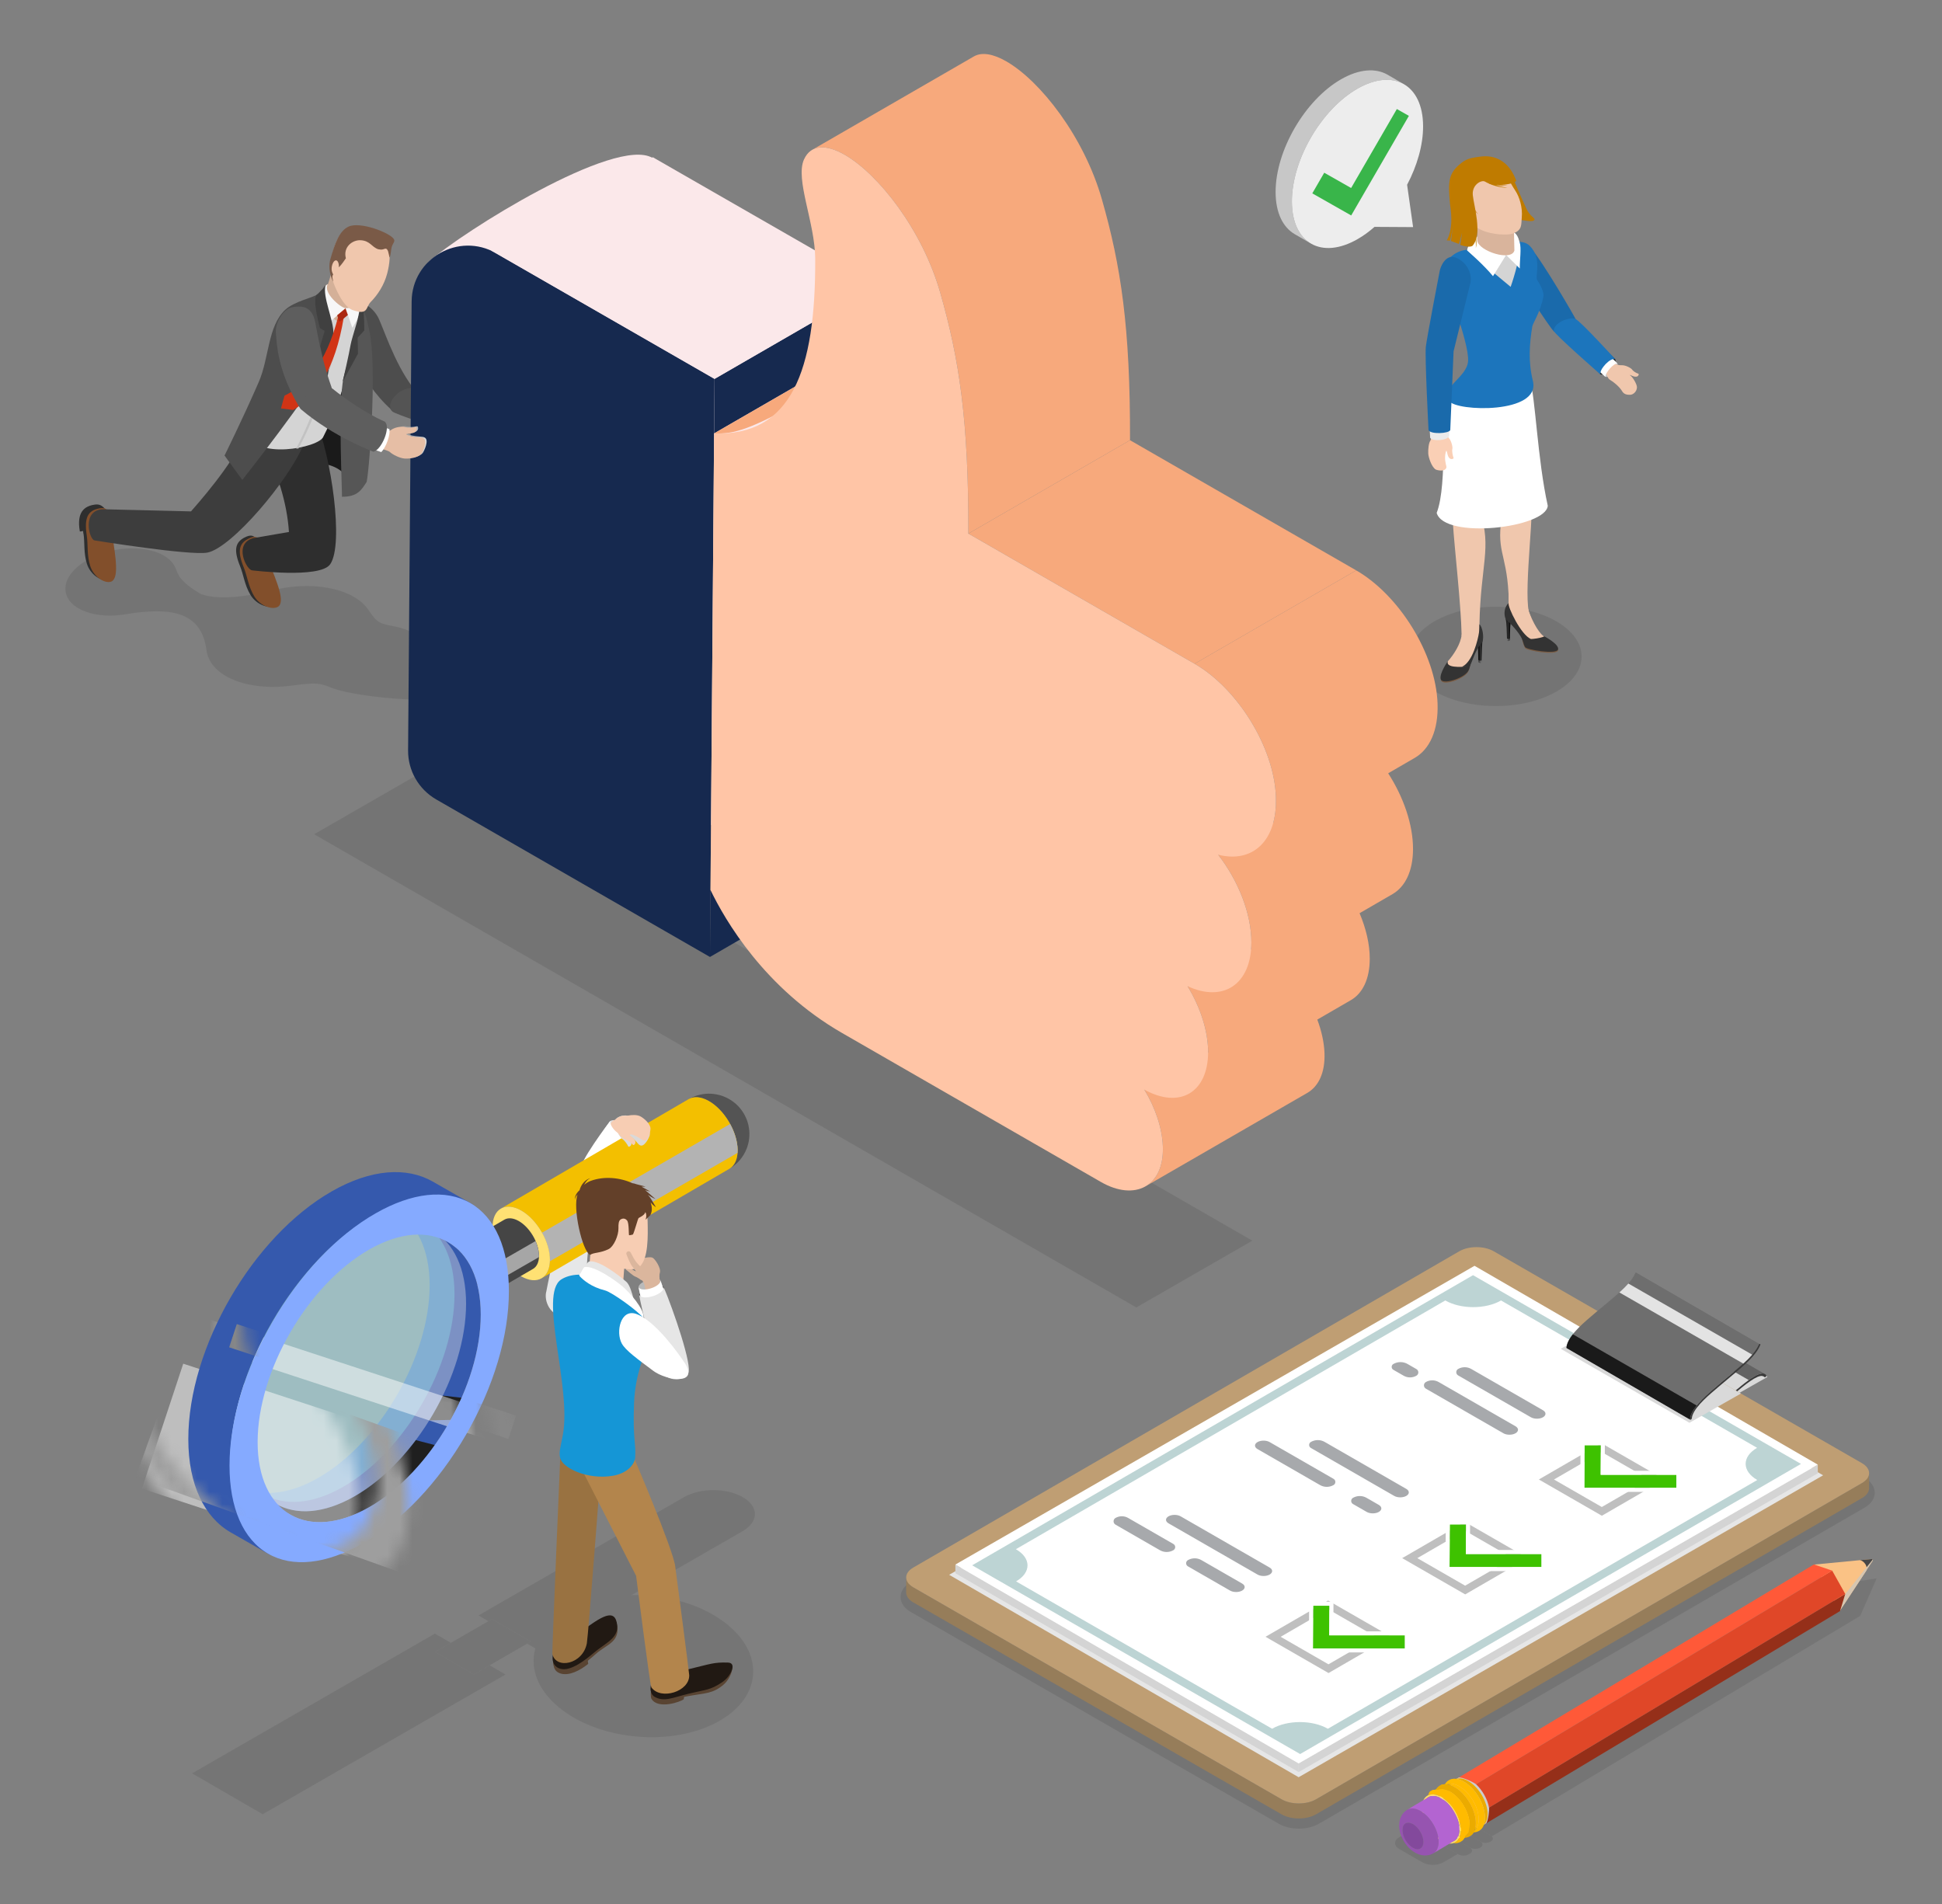 <svg width="153" height="150" viewBox="0 0 153 150" fill="none" xmlns="http://www.w3.org/2000/svg">
<rect x="0" y="0" width="153" height="150" fill="#808080" stroke="none"/>
<g clip-path="url(#clip0_876_7215)">
<path opacity="0.1" d="M124.607 51.73C124.613 49.57 121.584 47.81 117.841 47.8C114.099 47.789 111.06 49.532 111.054 51.693C111.048 53.853 114.077 55.613 117.819 55.624C121.562 55.634 124.601 53.891 124.607 51.73Z" fill="#121212"/>
<path d="M116.318 50.446C116.466 50.611 116.454 51.435 116.469 52.145L116.61 52.226C116.61 52.226 116.611 52.226 116.611 52.226V50.356L116.318 50.446Z" fill="#141414"/>
<path d="M116.72 52.148C116.744 51.429 116.764 50.636 116.82 50.283L116.611 50.357V52.226C116.665 52.213 116.718 52.18 116.72 52.148Z" fill="#212121"/>
<path d="M116.611 52.072V52.226C116.611 52.226 116.61 52.227 116.609 52.227C116.663 52.213 116.718 52.181 116.72 52.148C116.721 52.098 116.723 52.047 116.724 51.997C116.716 52.028 116.664 52.059 116.611 52.072Z" fill="#7A7A7A"/>
<path d="M116.612 52.072L116.612 52.072L116.467 51.988C116.467 51.989 116.467 51.989 116.467 51.99C116.468 52.042 116.469 52.094 116.47 52.145L116.61 52.226C116.611 52.226 116.612 52.226 116.612 52.226L116.612 52.072Z" fill="#4F4F4F"/>
<path d="M116.619 40.407C116.731 37.899 117.036 35.29 117.036 35.29L113.869 35.5C113.869 35.5 114.326 38.785 114.467 41.224C114.569 42.974 115.116 47.699 115.153 50.063C115.198 50.206 116.558 50.465 116.558 50.465C116.558 50.465 116.551 49.501 116.558 49.18C116.649 44.536 117.537 43.108 116.619 40.407Z" fill="#F0C7AD"/>
<path d="M114.981 52.783C114.524 52.69 114.175 52.598 114.06 52.35C114.028 52.281 114.017 52.205 114.072 52.091C114.524 51.597 115.1 50.7 115.153 49.997L116.558 50.281C116.22 51.295 115.783 52.427 114.981 52.783Z" fill="#F0C7AD"/>
<path d="M115.626 52.987C115.253 53.54 113.672 54.056 113.532 53.603C113.391 53.148 114.028 52.27 114.028 52.27C113.986 52.443 114.601 52.636 115.135 52.628C115.472 52.623 115.723 52.416 115.857 52.241C115.857 52.241 115.805 52.721 115.626 52.987Z" fill="#7A5B42"/>
<path d="M115.649 52.901C115.276 53.454 113.651 53.966 113.511 53.514C113.37 53.059 114.075 52.085 114.075 52.085C114.006 52.232 114.07 52.321 114.146 52.382C114.325 52.526 114.739 52.544 115.114 52.539C115.45 52.534 115.749 52.33 115.883 52.155C115.883 52.155 115.828 52.636 115.649 52.901Z" fill="#333333"/>
<path d="M116.797 50.549C116.177 51.318 116.076 51.912 115.828 52.421L115.145 52.544C116.023 52.201 116.447 50.349 116.52 49.841C116.554 49.606 116.551 49.318 116.557 49.18C116.793 49.383 116.928 50.162 116.797 50.549Z" fill="#333333"/>
<path d="M120.153 51.057C120.288 51.27 122.618 51.655 122.744 51.248C122.87 50.84 121.667 50.211 121.667 50.211C121.368 50.374 120.256 50.526 119.922 50.349C119.922 50.349 119.998 50.814 120.153 51.057Z" fill="#7A5B42"/>
<path d="M119.091 48.901C118.959 49.05 118.97 49.789 118.956 50.427L118.83 50.499C118.829 50.499 118.829 50.499 118.828 50.499V48.821L119.091 48.901Z" fill="#141414"/>
<path d="M118.732 50.429C118.71 49.783 118.706 49.064 118.619 48.757L118.83 48.821V50.499C118.782 50.487 118.733 50.458 118.732 50.429Z" fill="#212121"/>
<path d="M118.852 48.669L120.599 48.624C120.365 47.975 120.146 47.321 120.156 46.607L118.852 46.595V48.669H118.852Z" fill="#F0C7AD"/>
<path d="M120.759 50.571L121.692 50.172C121.1 49.815 120.538 48.482 120.361 47.912L119.238 48.614C119.542 49.524 120.038 50.251 120.759 50.571Z" fill="#F0C7AD"/>
<path d="M120.157 50.979C120.292 51.192 122.622 51.577 122.748 51.171C122.874 50.762 121.671 50.133 121.671 50.133C121.372 50.297 120.26 50.448 119.926 50.271C119.926 50.271 120.002 50.736 120.157 50.979Z" fill="#333333"/>
<path d="M118.615 48.757C119.264 49.369 119.813 50.003 119.977 50.509L120.619 50.344C119.84 50.039 118.763 47.803 118.856 47.509C118.515 47.827 118.461 48.361 118.615 48.757Z" fill="#333333"/>
<path d="M118.957 50.427C118.958 50.381 118.959 50.334 118.96 50.287C118.959 50.334 118.958 50.381 118.957 50.427Z" fill="#CCCCCC"/>
<path d="M118.828 50.361V50.499C118.829 50.5 118.829 50.5 118.83 50.5C118.782 50.488 118.732 50.459 118.731 50.429C118.729 50.384 118.728 50.339 118.727 50.294C118.734 50.322 118.781 50.349 118.828 50.361Z" fill="#7A7A7A"/>
<path d="M118.828 50.361L118.829 50.361L118.959 50.286C118.959 50.286 118.959 50.287 118.959 50.287C118.958 50.334 118.957 50.381 118.956 50.427L118.83 50.5C118.829 50.5 118.829 50.499 118.828 50.499V50.361Z" fill="#4F4F4F"/>
<path d="M118.391 40.329C117.806 43.425 118.674 43.486 118.847 46.739C119.125 48.449 120.456 49.044 120.446 48.187C120.045 46.257 120.979 39.518 120.596 38.915C119.827 37.708 118.532 39.584 118.391 40.329Z" fill="#F0C7AD"/>
<path d="M120.57 19.494C121.555 20.613 124.121 25.056 124.135 25.14C124.218 25.634 122.942 26.258 122.457 26.126C122.196 26.055 119.212 21.203 118.22 20.136C117.884 19.775 119.986 18.832 120.57 19.494Z" fill="#1A6AAB"/>
<path d="M113.188 40.408C113.794 42.525 121.807 41.595 121.94 39.844C121.117 36.129 120.97 31.261 120.52 29.829L114.176 31.12C113.416 32.267 114.098 38.075 113.188 40.408Z" fill="white"/>
<path d="M120.768 30.008C121.421 32.641 114.711 32.428 114.177 31.592C113.464 30.477 115.598 29.747 115.664 28.425C115.743 26.854 113.652 21.668 113.652 21.668C113.691 20.689 114.41 19.871 115.379 19.704L118.068 19.217C119.032 19.051 120.008 18.866 120.506 19.355C121.533 20.366 120.902 21.779 121.116 22.084C121.301 22.349 121.666 22.985 121.596 23.361C121.372 24.566 120.765 25.465 120.724 25.706C120.491 27.108 120.394 28.504 120.768 30.008Z" fill="#1C75BC"/>
<path d="M119.51 17.298C120.062 17.336 120.798 17.55 120.897 17.302C120.95 17.174 120.519 17.046 120.224 16.38C119.883 15.61 119.413 14.616 119.198 13.928L118.303 14.274C118.527 15.309 118.878 16.913 119.51 17.298Z" fill="#BF7B00"/>
<path d="M115.591 19.724C115.894 20.018 119.016 22.599 119.016 22.599C119.016 22.599 119.791 20.431 119.724 19.351C119.683 18.705 119.355 17.642 117.198 18.263C115.869 18.645 115.571 19.631 115.591 19.724Z" fill="#D4D4D4"/>
<path d="M118.594 18.089L118.671 20.102L119.737 21.151C119.726 20.475 119.879 19.56 119.725 19.084C119.58 18.638 119.514 18.195 118.594 18.089ZM116.383 18.64C115.74 19.083 115.576 19.655 115.591 19.724C115.756 19.885 116.945 20.92 117.626 21.758L118.651 20.102C117.198 19.73 116.397 19.302 116.383 18.64Z" fill="white"/>
<path d="M119.311 19.737C119.31 19.54 119.233 16.184 119.233 16.184L116.482 16.804C116.482 16.804 116.323 18.719 116.386 18.977C116.525 19.787 119.066 20.615 119.311 19.737Z" fill="#D9B49C"/>
<path d="M114.704 16.322C115.174 17.186 115.886 17.762 116.795 18.156C117.594 18.502 118.771 18.535 119.147 18.412C119.961 18.148 119.836 17.693 119.892 17.144C119.972 16.343 119.699 15.491 119.381 15.018C118.954 14.381 118.233 12.879 117.609 12.612C116.728 12.234 115.902 12.47 115.279 12.947C114.207 13.768 113.821 14.7 114.704 16.322Z" fill="#F0C7AD"/>
<path d="M113.982 18.948C114.579 17.878 114.261 16.322 114.235 16.036C114.077 14.283 114.099 13.63 115.172 12.809C115.591 12.488 115.977 12.423 116.658 12.335C117.839 12.181 118.911 12.754 119.448 14.215C119.537 14.457 117.774 14.815 117.008 14.313C116.734 14.134 115.954 14.546 116.034 15.372C116.115 16.217 116.818 18.425 116.021 19.356C115.861 19.495 115.417 19.424 115.047 19.298C115.053 19.244 115.19 18.325 115.19 18.325C115.19 18.325 114.966 19.164 114.938 19.217C114.713 19.134 114.321 18.987 114.321 18.987L114.5 17.508C114.436 18.047 114.354 18.542 114.237 18.956C114.237 18.956 114.012 18.922 113.982 18.948Z" fill="#BF7B00"/>
<path d="M117.299 14.427L117.603 14.348C117.906 14.553 118.328 14.59 118.771 14.597C118.276 14.668 117.616 14.559 117.299 14.427Z" fill="#BF7B00"/>
<path d="M117.21 14.415L117.546 14.369C117.843 14.627 118.29 14.72 118.763 14.784C118.225 14.797 117.532 14.596 117.21 14.415ZM115.553 15.566L115.711 15.232C115.616 15.655 116.149 16.515 116.457 16.879C116.049 16.529 115.67 15.916 115.553 15.566ZM116.063 17.806L115.863 17.879C116.222 18.123 116.301 19.06 116.274 19.551C116.414 18.99 116.216 18.142 116.063 17.806Z" fill="#BF7B00"/>
<path d="M114.11 35.981C114.027 35.827 114.006 35.541 113.952 35.504C113.935 35.502 113.846 35.751 113.848 36.078C113.851 36.465 113.986 36.776 113.951 36.835C113.841 37.206 113.199 37.04 113.11 36.987C112.781 36.788 112.537 36.017 112.524 35.724C112.51 35.395 112.557 34.89 112.692 34.716C112.781 34.602 112.812 33.923 112.828 33.812C112.888 33.37 113.894 33.467 113.897 33.724C113.9 33.96 113.981 34.333 114.118 34.474C114.372 34.737 114.451 35.245 114.427 35.34C114.376 35.548 114.454 35.912 114.511 36.051C114.526 36.087 114.51 36.13 114.473 36.145C114.359 36.189 114.215 36.177 114.11 35.981Z" fill="#FACFB5"/>
<path d="M114.195 33.408L114.164 34.369C114.012 34.71 112.858 34.792 112.676 34.494L112.627 33.661L114.195 33.408Z" fill="#EBEBEB"/>
<path d="M114.669 20.285C113.926 20.01 113.483 20.953 113.413 21.421C113.413 21.421 112.413 26.613 112.334 27.322C112.247 28.112 112.546 33.882 112.546 33.882C112.687 34.235 114.165 34.159 114.259 33.882L114.519 27.683L115.849 22.274C115.999 21.524 115.531 20.605 114.669 20.285Z" fill="#1A6AAB"/>
<path d="M125.299 28.7C125.782 29.138 126.086 29.493 126.086 29.493C126.485 29.682 127.446 28.541 127.257 28.298L126.222 27.309L125.299 28.7Z" fill="#2B2B2B"/>
<path d="M126.902 28.129L127.437 28.648C127.531 28.953 126.905 29.788 126.48 29.689L126.01 29.255L126.902 28.129Z" fill="#C7C7C7"/>
<path d="M128.749 29.663C128.576 29.626 128.46 29.527 128.396 29.545C128.591 29.634 128.978 30.264 128.967 30.52C128.952 30.877 128.649 31.097 128.44 31.102C128.2 31.109 127.951 31.079 127.801 30.823C127.661 30.584 127.334 30.228 126.822 29.91C126.617 29.782 126.549 29.352 126.502 29.33C126.199 28.996 126.859 28.54 127.068 28.603C127.249 28.68 127.525 28.787 127.722 28.773C128.091 28.748 128.51 29.017 128.568 29.096C128.695 29.271 128.911 29.386 129.055 29.432C129.093 29.444 129.116 29.484 129.103 29.522C129.064 29.639 128.969 29.709 128.749 29.663Z" fill="#F0C7AD"/>
<path d="M126.902 28.129L127.437 28.648C127.19 28.548 126.457 29.367 126.48 29.689L126.01 29.255L126.902 28.129Z" fill="white"/>
<path d="M122.417 26.066C122.376 25.475 123.589 24.927 124.12 25.128C124.496 25.27 127.257 28.298 127.257 28.298C126.889 28.148 126.006 29.06 126.086 29.493C126.086 29.493 122.434 26.306 122.417 26.066Z" fill="#1C75BC"/>
<path d="M109.328 5.891C108.388 5.346 107.087 5.423 105.65 6.249C102.795 7.893 100.489 11.875 100.498 15.144C100.503 16.768 101.078 17.911 102.006 18.449L103.29 19.192C102.362 18.655 101.787 17.512 101.782 15.888C101.773 12.618 104.079 8.637 106.934 6.993C108.37 6.167 109.672 6.09 110.611 6.634L109.328 5.891Z" fill="#C7C7C7"/>
<path d="M106.933 6.993C109.788 5.35 112.109 6.67 112.118 9.939C112.123 11.428 111.646 13.063 110.858 14.558L111.331 17.892L108.291 17.874C107.869 18.245 107.425 18.57 106.967 18.833C104.112 20.476 101.791 19.157 101.781 15.888C101.772 12.618 104.078 8.636 106.933 6.993Z" fill="#EDEDED"/>
<path d="M110.051 8.59L110.999 9.128L106.454 16.974L103.389 15.233L104.33 13.608L106.448 14.811L110.051 8.59Z" fill="#39B54A"/>
<g opacity="0.1">
<path d="M147.853 124.345L146.552 127.304L117.547 144.664L113.801 142.508L142.806 125.148L147.853 124.345Z" fill="#121212"/>
<path d="M117.445 144.604C117.674 144.736 117.676 144.951 117.447 145.083C117.243 145.202 116.922 145.214 116.692 145.119C116.674 145.104 116.653 145.09 116.63 145.076L113.089 143.039C113.066 143.025 113.041 143.013 113.015 143.003C112.85 142.87 112.87 142.685 113.074 142.566C113.303 142.434 113.674 142.434 113.904 142.567L117.445 144.604Z" fill="#121212"/>
<path d="M116.629 145.077C116.652 145.09 116.673 145.104 116.692 145.119C116.856 145.251 116.836 145.437 116.632 145.555C116.403 145.688 116.031 145.688 115.802 145.556L112.261 143.518C112.031 143.386 112.03 143.171 112.259 143.039C112.463 142.92 112.784 142.908 113.014 143.003C113.04 143.014 113.065 143.026 113.088 143.039L116.629 145.077Z" fill="#121212"/>
<path d="M115.803 145.556C116.033 145.688 116.035 145.902 115.806 146.034L115.711 146.089C115.483 146.221 115.111 146.221 114.882 146.089L114.838 146.064L111.39 144.074L111.341 144.052C111.111 143.919 111.11 143.705 111.338 143.573L111.433 143.518C111.662 143.385 112.033 143.386 112.263 143.518L115.803 145.556Z" fill="#121212"/>
<path d="M114.842 146.061L113.695 146.726C113.25 146.983 112.525 146.983 112.077 146.725L110.248 145.673C109.8 145.415 109.797 144.996 110.242 144.739L111.384 144.077L114.842 146.061Z" fill="#121212"/>
</g>
<path d="M144.942 126.92L142.928 123.259L147.472 122.824C147.534 122.847 147.559 122.89 147.555 122.95L144.942 126.92Z" fill="#FAC285"/>
<path d="M146.541 122.913L147.473 122.824C147.534 122.847 147.56 122.89 147.556 122.95L147.057 123.707C147.145 123.346 146.836 122.975 146.541 122.913Z" fill="#474747"/>
<path d="M144.941 126.92L147.555 122.95C147.557 122.919 147.551 122.893 147.537 122.872L145.384 125.577L144.941 126.92Z" fill="#D6C6B1"/>
<path d="M116.847 142.687L145.378 125.573L144.966 126.926L116.436 144.04L116.847 142.687Z" fill="#952F19"/>
<path d="M115.816 140.85L144.347 123.736L145.377 125.573L116.846 142.687L115.816 140.85Z" fill="#E04728"/>
<path d="M114.377 140.366L142.908 123.252L144.349 123.736L115.818 140.85L114.377 140.366Z" fill="#FF5938"/>
<path d="M114.377 140.366L115.818 140.85L116.848 142.687L116.436 144.04L114.994 143.555L113.965 141.719L114.377 140.366Z" fill="#FAC285"/>
<path d="M115.12 140.637C115.965 141.117 116.651 142.282 116.653 143.238C116.653 143.581 116.565 143.85 116.414 144.033L116.436 144.04L117.054 143.67L117.085 143.651C117.255 143.468 117.34 142.553 117.315 142.415C117.194 141.748 116.799 141.042 116.288 140.566C116.141 140.429 115.17 139.975 114.917 140.042L114.377 140.366L114.355 140.435C114.58 140.415 114.841 140.478 115.12 140.637Z" fill="#CCCCCC"/>
<path d="M116.81 143.85C116.657 143.957 116.743 144.108 116.57 144.211C116.834 144.028 116.994 143.678 116.993 143.193C116.991 142.152 116.244 140.884 115.326 140.361C114.883 140.109 114.481 140.077 114.184 140.226C114.357 140.123 114.45 140.271 114.617 140.187C114.89 140.049 115.26 140.079 115.667 140.31C116.511 140.791 117.198 141.957 117.2 142.914C117.201 143.36 117.054 143.682 116.81 143.85Z" fill="#EBAB00"/>
<path d="M113.771 140.704C113.804 140.676 113.838 140.651 113.874 140.629C114.151 140.464 114.538 140.484 114.967 140.728C115.812 141.209 116.498 142.373 116.5 143.33C116.501 143.801 116.336 144.134 116.068 144.293C116.031 144.315 115.991 144.333 115.95 144.349C116.168 144.374 116.364 144.337 116.525 144.241C116.541 144.232 116.556 144.222 116.571 144.211C116.835 144.028 116.996 143.678 116.995 143.193C116.993 142.152 116.246 140.884 115.327 140.361C114.884 140.109 114.482 140.077 114.185 140.227C114.169 140.235 114.153 140.244 114.137 140.253C113.977 140.348 113.853 140.502 113.771 140.704Z" fill="#FFBB00"/>
<path d="M115.334 144.133C114.415 143.61 113.668 142.342 113.666 141.301C113.666 141.069 113.704 140.87 113.77 140.704C113.564 140.881 113.441 141.185 113.441 141.591C113.443 142.548 114.13 143.713 114.974 144.193C115.345 144.404 115.685 144.447 115.949 144.349C115.759 144.326 115.551 144.256 115.334 144.133Z" fill="white"/>
<path d="M116.067 144.293C115.887 144.4 115.984 144.562 115.804 144.669C116.096 144.495 116.275 144.133 116.274 143.621C116.272 142.58 115.525 141.312 114.606 140.789C114.139 140.524 113.717 140.502 113.416 140.681C113.596 140.574 113.693 140.736 113.873 140.629C114.15 140.464 114.537 140.484 114.966 140.728C115.81 141.209 116.496 142.373 116.498 143.33C116.499 143.801 116.335 144.133 116.067 144.293Z" fill="#FFBB00"/>
<path d="M113.051 141.131C113.083 141.104 113.117 141.078 113.154 141.056C113.431 140.892 113.818 140.912 114.247 141.156C115.091 141.636 115.777 142.801 115.779 143.758C115.78 144.228 115.616 144.561 115.348 144.721C115.31 144.743 115.271 144.761 115.229 144.776C115.448 144.802 115.643 144.764 115.804 144.669C116.096 144.495 116.275 144.133 116.274 143.621C116.272 142.58 115.525 141.312 114.606 140.789C114.139 140.523 113.718 140.501 113.416 140.681C113.256 140.776 113.132 140.929 113.051 141.131Z" fill="#EBAB00"/>
<path d="M114.615 144.561C113.696 144.038 112.949 142.77 112.947 141.729C112.947 141.497 112.985 141.298 113.051 141.132C112.845 141.31 112.722 141.613 112.723 142.019C112.725 142.976 113.411 144.141 114.255 144.621C114.626 144.832 114.966 144.875 115.23 144.777C115.04 144.754 114.832 144.684 114.615 144.561Z" fill="white"/>
<path d="M112.698 141.109C112.524 141.212 112.607 141.365 112.453 141.472C112.73 141.307 113.118 141.327 113.547 141.571C114.392 142.052 115.079 143.218 115.081 144.175C115.082 144.646 114.917 144.979 114.649 145.138C114.634 145.147 114.62 145.155 114.605 145.163C114.573 145.179 114.539 145.192 114.505 145.203C114.674 145.224 114.828 145.205 114.965 145.153C114.988 145.147 115.011 145.138 115.038 145.123C115.054 145.114 115.07 145.106 115.086 145.096C115.246 145.001 115.37 144.848 115.451 144.646C115.657 144.468 115.781 144.165 115.78 143.758C115.778 142.801 115.092 141.636 114.247 141.156C113.876 140.945 113.537 140.902 113.273 141.001C113.054 140.975 112.859 141.013 112.698 141.109Z" fill="#FFBB00"/>
<path d="M115.348 144.721C115.168 144.828 115.265 144.989 115.085 145.096C115.377 144.923 115.556 144.561 115.555 144.049C115.553 143.007 114.806 141.739 113.887 141.217C113.42 140.951 112.999 140.929 112.697 141.109C112.877 141.002 112.974 141.163 113.154 141.057C113.431 140.892 113.818 140.912 114.247 141.156C115.091 141.636 115.778 142.801 115.78 143.758C115.781 144.229 115.616 144.561 115.348 144.721Z" fill="#FFBB00"/>
<path d="M113.555 145.039C112.71 144.558 112.023 143.392 112.021 142.435C112.019 141.477 112.703 141.091 113.547 141.571C114.392 142.052 115.079 143.217 115.081 144.175C115.083 145.132 114.4 145.519 113.555 145.039ZM113.555 144.928C114.346 145.378 114.985 145.016 114.983 144.119C114.981 143.223 114.339 142.132 113.548 141.682C112.757 141.232 112.117 141.594 112.119 142.491C112.121 143.387 112.764 144.478 113.555 144.928Z" fill="#FFDE66"/>
<path d="M111.316 145.575C110.86 145.315 110.489 144.686 110.488 144.169C110.487 143.652 110.856 143.443 111.312 143.703C111.768 143.962 112.139 144.592 112.14 145.109C112.141 145.625 111.772 145.834 111.316 145.575Z" fill="#83499C"/>
<path d="M110.758 142.653C110.734 142.671 110.705 142.697 110.682 142.716C110.647 142.746 110.604 142.791 110.574 142.827C110.493 142.925 110.48 142.946 110.421 143.046C110.391 143.098 110.358 143.171 110.337 143.228C110.326 143.257 110.311 143.297 110.303 143.328C110.291 143.371 110.276 143.428 110.267 143.471C110.253 143.539 110.242 143.631 110.238 143.699C110.231 143.815 110.236 143.897 110.24 143.965C110.248 144.066 110.257 144.118 110.276 144.222C110.276 144.223 110.295 144.327 110.338 144.468C110.378 144.598 110.425 144.705 110.425 144.706C110.47 144.808 110.498 144.87 110.533 144.933C110.551 144.966 110.575 145.011 110.595 145.043C110.614 145.076 110.641 145.119 110.661 145.151C110.681 145.183 110.711 145.224 110.732 145.255C110.799 145.351 110.93 145.514 111.074 145.647C111.127 145.696 111.187 145.75 111.283 145.821C111.343 145.865 111.427 145.918 111.491 145.956C111.533 145.98 111.589 146.01 111.633 146.03C111.682 146.052 111.749 146.081 111.8 146.097C111.863 146.116 111.948 146.141 112.013 146.153C112.069 146.165 112.145 146.175 112.203 146.177C112.234 146.178 112.275 146.18 112.306 146.179C112.34 146.178 112.384 146.176 112.417 146.172C112.477 146.167 112.555 146.151 112.614 146.137C112.658 146.126 112.717 146.107 112.759 146.089C112.814 146.066 112.884 146.03 112.937 146.002C113.188 145.852 113.342 145.541 113.341 145.1C113.339 144.204 112.696 143.112 111.905 142.663C111.504 142.434 111.141 142.415 110.881 142.569C110.843 142.593 110.794 142.627 110.758 142.653ZM111.313 143.703C111.769 143.962 112.14 144.592 112.141 145.109C112.142 145.626 111.773 145.834 111.317 145.575C110.861 145.315 110.49 144.686 110.489 144.169C110.488 143.652 110.857 143.443 111.313 143.703Z" fill="#9654B0"/>
<path d="M114.579 145.021L112.936 146.002C113.187 145.852 113.342 145.541 113.341 145.1C113.339 144.203 112.696 143.112 111.905 142.662C111.503 142.434 111.14 142.415 110.881 142.569L112.524 141.589C112.783 141.435 113.146 141.453 113.548 141.682C114.339 142.132 114.982 143.223 114.984 144.12C114.985 144.56 114.83 144.872 114.579 145.021Z" fill="#B364D1"/>
<path opacity="0.1" d="M6.138 44.625C4.607 45.923 4.891 47.522 6.772 48.197C7.679 48.522 8.79 48.573 9.87 48.395C13.401 47.812 15.877 48.149 16.269 51.229C16.4 52.242 17.217 53.141 18.681 53.667C19.95 54.122 21.487 54.219 23.003 54.012C25.017 53.739 25.191 53.821 26.207 54.216C26.24 54.228 26.272 54.242 26.305 54.253C28.187 54.929 35.518 55.726 37.049 54.429C38.581 53.132 33.734 50.231 31.852 49.555C31.611 49.468 31.354 49.401 31.089 49.353C29.955 49.136 29.717 49.089 29.056 48.092C28.667 47.486 27.978 46.97 27.002 46.619C25.399 46.044 23.369 46.04 21.491 46.499C18.782 47.163 17.017 47.202 15.847 46.812C15.066 46.361 14.467 45.889 14.136 45.423C14.024 45.227 13.928 45.017 13.846 44.795C13.647 44.256 13.133 43.791 12.319 43.499C10.437 42.823 7.67 43.328 6.138 44.625Z" fill="#121212"/>
<path d="M35.91 31.245C36.773 31.446 36.826 31.304 37.12 31.412C37.746 31.398 37.913 33.508 36.976 33.942C36.976 33.942 36.277 33.92 35.184 33.724L35.91 31.245Z" fill="#454545"/>
<path d="M30.788 32.236C28.361 30.066 26.806 26.17 26.424 25.267C26.13 24.576 26.64 23.92 27.191 23.793C28.308 23.535 29.238 24.049 29.753 24.933C30.121 25.565 31.017 28.545 32.526 30.522C33.333 31.58 31.698 33.05 30.788 32.236Z" fill="#4D4D4D"/>
<path d="M37.54 31.638C38.012 31.618 38.025 33.523 37.319 33.843L36.679 33.681C36.298 32.857 36.377 32.122 36.719 31.436L37.54 31.638Z" fill="#E0E0E0"/>
<path d="M36.453 32.154C36.86 32.207 37.294 32.048 37.469 31.883C37.797 31.574 38.337 31.386 38.941 31.337C39.515 31.29 39.306 33.185 38.716 33.512C38.426 33.672 37.945 33.826 37.42 33.472C37.325 33.408 36.756 33.448 36.397 33.441L36.453 32.154Z" fill="#F5CBB0"/>
<path d="M37.866 32.573L37.69 31.722C37.69 31.722 37.9 31.422 38.046 31.304C38.198 31.181 38.237 31.273 38.469 31.101C38.591 31.01 38.798 31.134 38.793 31.254C38.785 31.401 38.309 31.673 38.309 31.673C38.263 32.014 38.03 32.431 37.866 32.573Z" fill="#F5CBB0"/>
<path d="M38.819 31.35C38.673 31.357 38.386 32.181 38.41 32.659C38.433 33.137 38.571 33.519 38.718 33.512C38.864 33.504 38.964 33.111 38.94 32.633C38.916 32.155 38.966 31.343 38.819 31.35Z" fill="#F5CBB0"/>
<path d="M37.54 31.638C36.947 31.636 36.87 33.648 37.319 33.843L36.679 33.681C36.298 32.857 36.377 32.122 36.719 31.436L37.54 31.638Z" fill="white"/>
<path d="M37.119 31.412C36.691 31.354 36.118 33.547 36.975 33.942C36.975 33.942 34.141 33.816 31.067 32.508C30.059 32.08 31.509 30.174 32.872 30.654C35.605 31.618 36.686 31.253 37.119 31.412Z" fill="#545454"/>
<path d="M24.616 36.49C25.754 36.468 26.77 36.741 27.485 37.749V29.34H24.609L24.616 36.49Z" fill="#1A1A1A"/>
<path d="M21.568 47.726C22.248 47.4 21.506 45.706 20.887 44.156C20.38 42.887 20.29 41.894 19.402 42.282C18.515 42.67 18.386 43.301 18.912 44.6C19.195 45.297 19.263 46.081 19.732 46.867C20.168 47.599 21.082 47.959 21.568 47.726Z" fill="#2E2E2E"/>
<path d="M21.859 47.825C22.539 47.499 21.797 45.805 21.178 44.256C20.671 42.986 20.581 41.993 19.693 42.382C18.805 42.77 18.677 43.401 19.203 44.7C19.486 45.397 19.554 46.181 20.023 46.966C20.459 47.698 21.373 48.058 21.859 47.825Z" fill="#824F2B"/>
<path d="M19.885 44.935C19.457 44.97 18.342 42.843 19.958 42.393L22.765 41.91C22.601 39.479 21.845 37.387 20.753 34.79L24.874 33.092C26.077 35.906 27.115 42.874 26.012 44.456C25.213 45.602 19.885 44.935 19.885 44.935ZM6.594 42.054L8.534 41.13C8.442 40.225 8.149 39.666 7.493 39.751C6.605 39.866 6.033 40.375 6.29 41.867C6.374 41.889 6.501 41.819 6.573 41.844C6.583 41.911 6.59 41.982 6.594 42.054Z" fill="#2E2E2E"/>
<path d="M8.434 45.678C9.172 45.517 8.843 43.698 8.601 42.048C8.402 40.697 8.545 39.71 7.591 39.883C6.638 40.055 6.366 40.64 6.577 42.025C6.69 42.768 6.574 43.547 6.848 44.419C7.102 45.232 7.908 45.792 8.434 45.678Z" fill="#2E2E2E"/>
<path d="M8.692 45.841C9.43 45.681 9.101 43.862 8.858 42.212C8.66 40.86 8.803 39.873 7.849 40.046C6.896 40.219 6.624 40.803 6.835 42.188C6.947 42.932 6.832 43.71 7.105 44.582C7.36 45.395 8.166 45.956 8.692 45.841Z" fill="#824F2B"/>
<path d="M7.446 42.575C7.021 42.511 6.43 40.185 8.107 40.119L15.049 40.288C16.657 38.453 18.696 35.973 19.765 33.366L23.93 34.981C22.786 37.818 18.23 43.194 16.328 43.536C14.95 43.784 7.446 42.575 7.446 42.575Z" fill="#3D3D3D"/>
<path d="M25.479 34.393C25.174 35.294 19.898 36.273 19.568 34.053L24.961 23.655L28.512 24.692C27.367 28.981 27.118 31.186 25.479 34.393Z" fill="#D4D4D4"/>
<path d="M23.332 35.336C24.927 32.317 26.024 28.624 27.142 24.293C27.154 24.258 27.194 24.239 27.229 24.252C27.264 24.265 27.283 24.304 27.27 24.339C26.179 28.712 25.094 32.433 23.508 35.336H23.332Z" fill="#C2C2C2"/>
<path d="M29.067 25.915C28.852 25.035 28.81 24.374 28.186 24.244C28.274 24.45 28.286 25.157 28.077 26.111C27.813 27.314 27.265 28.914 27.069 29.764C26.588 31.861 26.999 39.163 26.934 39.134C28.181 39.153 28.493 38.564 28.864 38.003C29.012 38.015 29.79 28.871 29.067 25.915Z" fill="#565656"/>
<path d="M26.727 25.415L25.066 24.26C25.066 24.26 25.333 22.489 25.841 22.38C25.969 22.046 26.216 21.067 26.216 21.067L28.888 22.05L26.727 25.415Z" fill="#D4B098"/>
<path d="M25.828 22.382C25.415 23.047 26.81 24.219 27.221 24.286L25.637 25.673C25.637 25.673 25.033 23.558 25.284 22.951C25.401 22.668 25.828 22.382 25.828 22.382ZM28.283 23.571C28.283 23.571 28.216 23.729 28.169 23.828C27.965 24.265 27.223 24.284 27.223 24.284L27.759 25.826C27.759 25.826 28.322 24.954 28.426 24.402C28.456 24.244 28.283 23.571 28.283 23.571Z" fill="#F7F7F7"/>
<path d="M28.3 23.639C28.387 23.652 28.545 24.05 28.609 24.336C28.704 24.762 28.699 26.033 28.699 26.033L28.177 26.61L28.206 27.864L26.984 30.087C27.048 29.873 27.511 27.84 27.62 27.172C27.672 26.859 27.892 26.17 28.056 25.601C28.375 24.498 28.404 23.869 28.3 23.639Z" fill="#404040"/>
<path d="M22.465 24.413C21.078 25.721 21.224 28.174 20.376 30.119C19.11 33.026 17.689 35.888 17.689 35.888L19.091 37.81C19.091 37.81 24.671 30.739 25.402 28.977C25.958 27.638 25.457 22.84 24.988 23.201C24.665 23.449 23.18 23.739 22.465 24.413Z" fill="#4D4D4D"/>
<path d="M25.648 22.482C25.542 22.543 25.26 22.978 24.977 23.199C24.557 23.529 25.209 25.857 25.209 25.857L25.579 26.069L25.229 27.262L25.778 29.858C25.778 29.858 26.25 26.984 26.268 26.273C26.295 25.212 25.391 23.364 25.648 22.482Z" fill="#404040"/>
<path d="M26.167 20.091C25.939 20.986 26.062 21.837 26.438 22.686C26.769 23.433 27.239 24.244 27.798 24.434C29.046 24.857 28.791 24.208 29.212 23.783C29.745 23.244 30.274 22.455 30.513 21.516C30.691 20.818 30.806 19.957 30.546 19.375C30.18 18.555 29.136 17.941 28.401 17.874C27.136 17.759 26.596 18.41 26.167 20.091Z" fill="#F0C7AD"/>
<path d="M31.031 18.837C31.152 19.023 30.936 19.187 30.865 19.443C30.787 19.72 30.814 20.035 30.689 20.286C30.616 20.037 30.596 19.518 30.322 19.599C30.115 19.661 30.104 19.691 29.791 19.634C29.281 19.458 29.161 18.975 28.43 18.926C27.783 18.883 27.014 19.444 27.25 20.348C27.114 20.53 26.979 20.772 26.698 21.061C26.714 20.767 26.625 20.529 26.483 20.512C26.329 20.493 26.17 20.747 26.13 21.078C26.102 21.303 26.179 21.508 26.252 21.621C26.098 21.815 26.271 22.079 26.237 22.166C25.912 21.507 25.894 20.867 26.035 20.39C26.376 19.23 26.707 18.196 27.469 17.849C28.374 17.436 30.696 18.319 31.031 18.837Z" fill="#7A5A47"/>
<path d="M23.089 32.298L22.137 32.174L22.415 31.169C24.168 30.319 25.688 28.64 26.637 24.97L27.083 25.009C26.394 29.171 24.893 31.255 23.089 32.298Z" fill="#D13415"/>
<path d="M27.216 24.298L27.408 24.817L26.823 25.304C26.783 25.342 26.717 25.324 26.701 25.271L26.566 24.836L27.216 24.298Z" fill="#AB2912"/>
<path opacity="0.1" d="M24.748 65.724L89.526 103.003L98.666 97.743L33.888 60.464L24.748 65.724Z" fill="#121212"/>
<path d="M55.934 75.392L65.062 70.104L65.104 64.827L55.975 70.114L55.934 75.392Z" fill="#16294f"/>
<path d="M33.742 20.649L40.851 53.67C40.839 55.263 41.686 56.74 43.071 57.536L64.634 69.946L64.676 64.668L68.568 26.631L68.602 22.335L51.396 12.434C48.45 10.739 36.457 18.237 33.742 20.649Z" fill="#fbe8ea"/>
<path d="M32.431 23.745L32.151 59.116C32.138 60.709 32.986 62.186 34.37 62.983L55.934 75.392L55.976 70.114L56.261 34.145L56.295 29.85L39.09 19.949C36.144 18.254 32.458 20.355 32.431 23.745Z" fill="#16294f"/>
<path d="M56.262 34.145L68.996 26.789L69.03 22.494L56.296 29.85L56.262 34.145Z" fill="#16294f"/>
<path d="M56.295 29.85L69.029 22.494L51.432 12.387L38.697 19.743L56.295 29.85Z" fill="#fbe8ea"/>
<path d="M63.72 31.239L72.849 25.951C68.201 28.623 70.534 26.843 68.996 26.789L56.262 34.145C57.8 34.199 59.072 33.911 63.72 31.239Z" fill="#F7A97C"/>
<path d="M76.725 4.447C77.361 4.078 78.267 4.25 79.287 4.837C81.954 6.373 85.4 10.748 86.816 15.715C88.305 20.921 89.053 25.768 89.028 34.68L76.293 42.036C76.319 33.124 75.57 28.277 74.082 23.071C72.665 18.105 69.22 13.729 66.552 12.193C65.532 11.606 64.626 11.434 63.99 11.803L76.725 4.447Z" fill="#F7A97C"/>
<path d="M94.114 52.292L106.848 44.935L89.028 34.68L76.293 42.036L94.114 52.292Z" fill="#F7A97C"/>
<path d="M91.616 90.323C91.562 88.855 91.011 87.253 90.158 85.842L95.18 82.933C95.18 82.921 95.182 82.91 95.182 82.898C95.187 81.213 94.558 79.333 93.561 77.692L98.564 74.794C98.579 74.619 98.59 74.441 98.59 74.254C98.597 71.966 97.548 69.366 95.972 67.335L100.311 64.821C100.473 64.228 100.551 63.546 100.524 62.777C100.386 58.846 97.475 54.226 94.114 52.291L106.848 44.935C110.21 46.87 113.12 51.49 113.258 55.421C113.333 57.544 112.63 59.03 111.457 59.71L109.367 60.921C110.566 62.778 111.33 64.95 111.325 66.897C111.32 68.64 110.702 69.866 109.707 70.442L107.114 71.944C107.62 73.142 107.92 74.387 107.916 75.542C107.912 77.14 107.346 78.263 106.433 78.791L103.783 80.326C104.114 81.209 104.319 82.111 104.35 82.967C104.407 84.517 103.874 85.592 102.998 86.1L90.263 93.456C91.139 92.948 91.672 91.873 91.616 90.323Z" fill="#F7A97C"/>
<path d="M66.551 12.193C65.103 11.36 63.885 11.363 63.343 12.561C62.63 14.133 64.215 17.55 64.227 20.384C64.266 29.245 62.333 34.357 56.26 34.145L55.975 70.114C57.108 72.469 60.226 77.862 66.34 81.38L86.732 93.116C89.416 94.66 91.73 93.468 91.615 90.323C91.561 88.855 91.011 87.253 90.157 85.842C92.928 87.384 95.172 86.086 95.181 82.898C95.186 81.213 94.558 79.333 93.56 77.692C96.373 79.002 98.58 77.554 98.59 74.254C98.596 71.966 97.547 69.366 95.971 67.335C98.678 68.029 100.646 66.258 100.523 62.777C100.385 58.846 97.474 54.226 94.113 52.291L76.292 42.036C76.317 33.124 75.569 28.277 74.081 23.071C72.664 18.104 69.219 13.729 66.551 12.193Z" fill="#FFC5A6"/>
<mask id="mask0_876_7215" style="mask-type:luminance" maskUnits="userSpaceOnUse" x="32" y="16" width="25" height="60">
<path d="M32.49 16.152L32.129 61.694L55.933 75.392L55.974 70.114L56.26 34.145L56.294 29.85L32.49 16.152Z" fill="white"/>
</mask>
<g mask="url(#mask0_876_7215)">
<path d="M32.688 34.043C32.494 34.117 32.156 34.102 32.105 34.159C32.101 34.178 32.38 34.317 32.764 34.361C33.218 34.413 33.374 34.412 33.439 34.461C33.858 34.642 33.385 35.585 33.309 35.68C33.029 36.036 32.318 36.099 31.972 36.072C31.584 36.042 31.016 35.747 30.831 35.565C30.71 35.445 30.061 35.284 29.933 35.251C29.422 35.117 29.992 33.934 30.294 33.967C30.571 33.996 30.735 33.958 30.92 33.819C31.265 33.56 31.872 33.541 31.98 33.581C32.217 33.671 32.655 33.632 32.826 33.585C32.871 33.573 32.919 33.598 32.931 33.643C32.967 33.782 32.932 33.948 32.688 34.043Z" fill="#D9D9D9"/>
</g>
<path d="M23.52 31.97C21.873 29.166 21.822 27.204 21.734 26.228C21.666 25.481 22.28 24.353 23.011 24.208C24.005 24.01 24.599 24.316 24.819 25.315C24.976 26.029 25.276 28.127 26.107 30.469C26.552 31.721 24.138 33.023 23.52 31.97Z" fill="#5E5E5E"/>
<path d="M32.582 34.096C32.389 34.17 32.051 34.154 31.999 34.211C31.995 34.23 32.274 34.37 32.658 34.414C33.112 34.468 33.268 34.467 33.333 34.517C33.752 34.699 33.276 35.64 33.2 35.735C32.919 36.09 32.208 36.152 31.862 36.124C31.474 36.093 30.907 35.797 30.722 35.614C30.601 35.494 29.953 35.331 29.825 35.297C29.315 35.162 29.888 33.98 30.189 34.015C30.466 34.045 30.631 34.007 30.816 33.868C31.161 33.61 31.768 33.592 31.876 33.633C32.112 33.724 32.551 33.685 32.722 33.639C32.767 33.627 32.815 33.652 32.827 33.697C32.862 33.836 32.827 34.002 32.582 34.096Z" fill="#E6BEA5"/>
<path d="M30.037 35.616L28.648 35.128L29.288 33.32L30.677 33.808C30.774 34.229 30.425 35.232 30.037 35.616Z" fill="white"/>
<path d="M30.308 33.214C30.836 33.643 30.044 35.472 29.416 35.586C29.416 35.586 26.285 34.429 23.741 32.27C22.907 31.562 25.606 30.146 26.204 30.626C28.517 32.482 30.308 33.214 30.308 33.214Z" fill="#5E5E5E"/>
<g opacity="0.1">
<path d="M59.327 131.972C59.58 128.906 55.918 126.104 51.149 125.712C46.379 125.321 42.307 127.489 42.054 130.555C41.801 133.621 45.462 136.423 50.232 136.814C55.002 137.205 59.074 135.037 59.327 131.972Z" fill="#121212"/>
<path d="M37.697 127.268L38.481 127.722L38.767 127.557L41.821 129.326L41.534 129.491L42.318 129.945L58.509 120.627C59.793 119.888 59.799 118.69 58.523 117.951C57.248 117.212 55.172 117.212 53.888 117.951L37.697 127.268Z" fill="#121212"/>
<path d="M34.272 130.144L37.325 131.913L38.571 131.196L41.534 129.491L41.82 129.326L38.767 127.558L38.48 127.722L35.518 129.427L34.272 130.144Z" fill="#121212"/>
<path d="M15.137 139.708L20.696 142.928L39.823 131.922L38.571 131.196L37.325 131.913L34.271 130.144L35.517 129.427L34.264 128.701L15.137 139.708Z" fill="#121212"/>
</g>
<path d="M46.73 91.006C46.904 91.431 47.76 92.058 48.075 91.68C48.572 91.087 49.452 89.31 49.452 89.31C49.585 88.974 48.771 87.971 48.072 88.314C48.072 88.314 46.491 90.428 46.73 91.006Z" fill="#DEDEDE"/>
<path d="M48.202 88.383C47.745 88.94 48.681 89.679 49.175 89.453C49.568 89.086 49.383 88.382 49.05 88.278C48.386 88.068 48.202 88.383 48.202 88.383Z" fill="#F7CDB3"/>
<path d="M45.721 92.283C45.895 92.707 46.751 93.335 47.067 92.957C47.563 92.364 49.452 89.31 49.452 89.31C48.936 89.739 48.042 88.83 48.072 88.314C48.072 88.314 45.482 91.704 45.721 92.283Z" fill="white"/>
<path d="M46.412 98.164C46.128 99.2 46.273 102.118 45.97 103.032C45.795 103.559 45.155 103.683 44.383 103.678C43.365 103.673 42.824 102.487 43.045 101.726C43.045 101.726 43.812 97.678 44.341 96.445C44.56 95.934 46.611 97.44 46.412 98.164Z" fill="#E6E7E8"/>
<path d="M57.406 86.564C57.294 86.504 57.142 86.433 57.025 86.385C56.932 86.347 56.806 86.303 56.709 86.278C56.576 86.245 56.398 86.205 56.262 86.188C56.128 86.17 55.947 86.16 55.812 86.162C55.692 86.163 55.531 86.174 55.412 86.192C55.265 86.215 55.073 86.259 54.93 86.299C54.817 86.33 54.671 86.388 54.564 86.435C54.468 86.476 54.345 86.542 54.254 86.593C54.656 86.36 55.209 86.386 55.823 86.728C57.071 87.421 58.098 89.152 58.116 90.595C58.125 91.328 57.871 91.845 57.456 92.086C57.521 92.045 57.611 91.995 57.672 91.949C57.793 91.859 57.955 91.738 58.062 91.632C58.143 91.551 58.252 91.441 58.323 91.351C58.403 91.25 58.511 91.112 58.614 90.933C58.806 90.594 58.887 90.341 58.945 90.117C59.01 89.871 59.044 89.582 59.041 89.301C59.04 89.187 59.029 89.036 59.014 88.924C58.985 88.705 58.941 88.546 58.941 88.545C58.895 88.383 58.87 88.295 58.792 88.107C58.711 87.913 58.603 87.731 58.599 87.723C58.379 87.356 58.168 87.151 58.041 87.028C57.907 86.897 57.65 86.696 57.406 86.564Z" fill="#545454"/>
<path d="M54.253 86.592L39.461 95.216C39.863 94.983 40.416 95.01 41.03 95.351C42.278 96.044 43.305 97.776 43.323 99.218C43.332 99.951 43.078 100.469 42.663 100.709L57.455 92.085C57.87 91.845 58.123 91.328 58.114 90.594C58.097 89.152 57.07 87.421 55.822 86.727C55.208 86.386 54.655 86.36 54.253 86.592Z" fill="#F3BF00"/>
<path d="M43.32 99.369C43.322 99.32 43.323 99.27 43.323 99.219C43.314 98.535 43.077 97.787 42.699 97.114L57.523 88.548C57.883 89.206 58.106 89.93 58.115 90.595C58.116 90.674 58.112 90.75 58.107 90.825L43.32 99.369Z" fill="#B3B3B3"/>
<path d="M42.668 100.707C43.549 100.196 43.547 98.553 42.662 97.036C41.778 95.519 40.347 94.704 39.465 95.214C38.584 95.725 38.586 97.368 39.47 98.885C40.355 100.402 41.786 101.218 42.668 100.707Z" fill="#FFE173"/>
<path d="M35.924 98.304L39.739 96.087C40.023 95.922 40.413 95.941 40.847 96.182C41.728 96.671 42.453 97.894 42.465 98.912C42.471 99.429 42.292 99.794 41.999 99.964L38.173 102.188L35.924 98.304Z" fill="#454545"/>
<path d="M39.303 100.855L38.688 99.793L42.196 97.773C42.36 98.15 42.459 98.544 42.463 98.912C42.464 98.955 42.463 98.996 42.461 99.037L39.303 100.855Z" fill="#A6A6A6"/>
<path d="M37.876 103.566C37.876 109.171 33.941 115.966 29.087 118.741C26.675 120.12 24.491 120.247 22.902 119.339L18.875 117.037C20.463 117.945 22.648 117.817 25.06 116.438C29.914 113.663 33.849 106.869 33.849 101.264C33.849 98.443 32.852 96.46 31.243 95.54L35.27 97.843C36.879 98.763 37.876 100.745 37.876 103.566Z" fill="#3559AD"/>
<path d="M34.892 109.949L36.365 110.12C36.362 110.129 36.358 110.137 36.354 110.146C36.299 110.269 36.243 110.393 36.186 110.516C36.175 110.54 36.164 110.564 36.153 110.587C36.093 110.714 36.032 110.841 35.97 110.967C35.957 110.992 35.944 111.018 35.932 111.043C35.867 111.173 35.801 111.303 35.734 111.431C35.734 111.431 35.733 111.432 35.733 111.432C35.666 111.561 35.596 111.689 35.526 111.817C35.518 111.831 35.51 111.846 35.502 111.861L33.818 111.902C34.21 111.27 34.57 110.616 34.892 109.949ZM22.902 119.339L18.875 117.037C19.407 117.341 20.007 117.528 20.659 117.592C22.241 119.372 24.908 119.61 27.932 117.882C29.714 116.863 31.372 115.302 32.758 113.457L34.256 113.845C32.806 115.895 31.019 117.636 29.087 118.741C26.675 120.119 24.49 120.247 22.902 119.339Z" fill="#1F1F1F"/>
<path opacity="0.4" d="M18.229 112.02C18.229 106.415 22.163 99.621 27.019 96.845C31.873 94.07 35.808 96.365 35.808 101.97C35.808 107.575 31.873 114.37 27.019 117.145C22.163 119.921 18.229 117.625 18.229 112.02Z" fill="#53D5E6"/>
<path opacity="0.4" d="M19.141 112.757C19.141 107.152 23.076 100.358 27.931 97.582C32.785 94.807 36.72 97.102 36.72 102.707C36.72 108.312 32.785 115.106 27.931 117.882C23.076 120.657 19.141 118.362 19.141 112.757Z" fill="#E6E6E6"/>
<mask id="mask1_876_7215" style="mask-type:luminance" maskUnits="userSpaceOnUse" x="8" y="103" width="21" height="21">
<path d="M20.549 123.342C15.212 121.594 9.976 115.746 8.855 110.278C7.735 104.812 11.155 101.799 16.492 103.547C21.829 105.295 27.065 111.143 28.186 116.609C29.306 122.077 25.886 125.09 20.549 123.342Z" fill="white"/>
</mask>
<g mask="url(#mask1_876_7215)">
<path opacity="0.49" d="M14.437 107.434L11.182 117.28L39.945 126.708L43.2 116.861L14.437 107.434Z" fill="white"/>
</g>
<mask id="mask2_876_7215" style="mask-type:luminance" maskUnits="userSpaceOnUse" x="17" y="99" width="21" height="22">
<path d="M29.397 119.932C24.059 118.184 18.823 112.335 17.703 106.867C16.582 101.401 20.002 98.388 25.339 100.136C30.677 101.884 35.913 107.732 37.033 113.198C38.154 118.666 34.734 121.68 29.397 119.932Z" fill="white"/>
</mask>
<g mask="url(#mask2_876_7215)">
<path opacity="0.49" d="M15.203 103.528L14.525 105.579L43.294 115.014L43.972 112.964L15.203 103.528Z" fill="white"/>
</g>
<path d="M29.433 95.737C23.19 99.307 18.129 108.044 18.129 115.252C18.129 118.88 19.411 121.429 21.48 122.612L18.186 120.731C16.117 119.548 14.836 116.999 14.836 113.371C14.836 106.163 19.897 97.426 26.14 93.856C29.242 92.083 32.051 91.919 34.094 93.087L37.387 94.968C35.345 93.8 32.535 93.964 29.433 95.737Z" fill="#3559AD"/>
<path d="M37.057 94.781C35.115 93.66 32.464 93.947 29.591 95.59C26.534 97.337 23.648 100.374 21.466 104.141C19.284 107.909 18.082 111.929 18.082 115.461C18.082 118.805 19.16 121.27 21.118 122.4C23.059 123.521 25.711 123.234 28.584 121.591C31.641 119.843 34.527 116.806 36.708 113.04C38.891 109.272 40.093 105.252 40.093 101.72C40.093 98.376 39.014 95.912 37.057 94.781ZM37.876 103.566C37.876 109.171 33.941 115.965 29.087 118.74C24.232 121.516 20.297 119.221 20.297 113.616C20.297 108.011 24.232 101.217 29.087 98.441C33.941 95.666 37.876 97.961 37.876 103.566Z" fill="#85AAFF"/>
<mask id="mask3_876_7215" style="mask-type:luminance" maskUnits="userSpaceOnUse" x="7" y="98" width="26" height="28">
<path d="M9.575 99.512C7.859 100.957 7.231 103.544 7.807 106.795C8.42 110.256 10.307 113.99 13.121 117.31C15.936 120.63 19.321 123.114 22.654 124.306C25.809 125.434 28.5 125.253 30.23 123.796C31.946 122.35 32.574 119.764 31.998 116.512C31.386 113.051 29.498 109.317 26.684 105.998C23.869 102.678 20.484 100.193 17.151 99.002C13.996 97.874 11.305 98.055 9.575 99.512ZM18.141 101.706C23.43 103.596 28.506 109.583 29.479 115.078C30.452 120.574 26.952 123.494 21.664 121.604C16.376 119.713 11.299 113.726 10.326 108.23C9.353 102.736 12.853 99.815 18.141 101.706Z" fill="white"/>
</mask>
<g mask="url(#mask3_876_7215)">
<path d="M14.188 106.655L10.668 116.411L39.166 126.606L42.686 116.85L14.188 106.655Z" fill="#9E9E9E"/>
</g>
<mask id="mask4_876_7215" style="mask-type:luminance" maskUnits="userSpaceOnUse" x="16" y="95" width="26" height="28">
<path d="M18.384 97.149C16.708 98.64 16.149 101.242 16.813 104.477C17.518 107.92 19.505 111.603 22.408 114.845C25.311 118.089 28.763 120.482 32.126 121.583C35.311 122.626 37.996 122.373 39.686 120.87C41.362 119.379 41.921 116.777 41.258 113.542C40.552 110.099 38.565 106.417 35.662 103.174C32.759 99.93 29.308 97.538 25.944 96.436C22.759 95.393 20.075 95.647 18.384 97.149ZM27.007 99.112C32.344 100.861 37.58 106.709 38.701 112.175C39.821 117.643 36.401 120.657 31.064 118.909C25.727 117.161 20.49 111.312 19.37 105.844C18.249 100.378 21.669 97.364 27.007 99.112Z" fill="white"/>
</mask>
<g mask="url(#mask4_876_7215)">
<path d="M18.658 104.313L18.053 106.145L40.054 113.36L40.659 111.528L18.658 104.313Z" fill="#878787"/>
</g>
<path d="M49.72 89.949C49.664 89.777 49.466 89.556 49.477 89.489C49.556 89.429 49.725 89.536 49.967 89.772C50.255 90.052 50.256 90.139 50.422 90.227C50.778 90.411 51.159 89.568 51.183 89.464C51.271 89.077 50.92 88.56 50.71 88.34C50.474 88.093 50.019 88.014 49.792 87.99C49.643 87.974 49.386 87.872 49.27 87.874C48.798 87.881 48.382 88.151 48.468 88.356C48.567 88.531 48.582 88.672 48.589 88.874C48.603 89.251 48.926 89.674 49.014 89.725C49.206 89.835 49.422 90.154 49.484 90.296C49.501 90.334 49.545 90.353 49.582 90.336C49.697 90.283 49.791 90.167 49.72 89.949Z" fill="#D9D9D9"/>
<path d="M49.985 89.785C49.882 89.635 49.63 89.479 49.621 89.412C49.681 89.332 49.873 89.387 50.172 89.545C50.527 89.733 50.553 89.816 50.737 89.853C51.131 89.93 51.257 89.013 51.25 88.907C51.225 88.511 50.742 88.114 50.478 87.962C50.182 87.792 49.722 87.844 49.498 87.885C49.35 87.912 49.075 87.887 48.964 87.921C48.514 88.061 48.191 88.437 48.333 88.61C48.476 88.75 48.531 88.88 48.595 89.072C48.716 89.431 49.145 89.745 49.244 89.769C49.459 89.82 49.757 90.066 49.857 90.184C49.884 90.216 49.931 90.221 49.962 90.194C50.057 90.112 50.115 89.974 49.985 89.785Z" fill="#F7CDB3"/>
<path d="M50.754 103.05C50.668 102.629 50.404 102.29 50.35 101.989C50.421 101.449 52.138 100.949 52.3 101.431C52.38 101.676 52.53 102.294 52.792 103.064L50.754 103.05Z" fill="#525252"/>
<path d="M52.043 100.894C52.282 101.626 53.911 106.099 53.733 106.869C53.519 107.795 51.918 107.26 51.632 106.416C51.22 105.202 50.524 102.603 50.305 101.39C50.368 100.913 51.9 100.468 52.043 100.894Z" fill="#BABABA"/>
<path d="M49.934 99.4C49.602 99.63 49.755 99.837 49.958 99.879C50.388 99.967 50.228 100.742 50.515 100.838C50.787 100.929 50.849 101.634 50.849 101.634C51.271 101.724 51.677 101.578 52.079 101.34C52.079 101.34 51.871 100.637 51.989 100.253C52.094 99.911 51.603 99.168 51.409 99.084C51.051 98.93 50.064 99.309 49.934 99.4Z" fill="#DBB69D"/>
<path d="M49.346 100.05C49.316 100.032 49.305 99.992 49.324 99.962C49.384 99.871 49.538 99.803 49.696 99.922C49.836 100.028 50.089 100.234 50.319 100.135L50.522 100.841C50.522 100.841 50.166 100.607 50.067 100.58C49.883 100.528 49.459 100.122 49.346 100.05Z" fill="#DBB69D"/>
<path d="M52.043 100.894C52.282 101.626 53.911 106.1 53.733 106.869C53.519 107.795 51.918 107.26 51.632 106.416C51.22 105.203 50.524 102.603 50.305 101.39C50.476 101.857 52.009 101.42 52.043 100.894Z" fill="white"/>
<path d="M52.3 101.431C53.018 103.119 54.597 107.675 54.213 108.195C53.573 109.061 52.159 108.637 51.834 107.682C51.368 106.308 50.598 103.363 50.35 101.989C50.544 102.517 52.261 102.026 52.3 101.431Z" fill="#E6E6E6"/>
<path d="M46.286 130.769C46.313 130.823 46.329 131 46.344 131.083C45.676 131.62 44.845 132.031 44.196 131.851C43.633 131.695 43.549 131.221 43.65 130.763L46.286 130.769Z" fill="#594432"/>
<path d="M44.16 131.74C44.976 131.966 46.269 130.906 46.887 130.35C47.484 129.812 48.062 129.597 48.391 129.174C48.667 128.819 48.701 128.402 48.601 127.952C48.338 126.765 47.153 127.784 45.654 128.867C44.691 129.562 44.058 129.622 43.758 130.196C43.508 130.672 43.42 131.535 44.16 131.74Z" fill="#594432"/>
<path d="M44.155 131.471C44.971 131.697 46.144 130.752 46.79 130.208C47.405 129.69 48.025 129.367 48.354 128.943C48.63 128.588 48.686 128.257 48.586 127.807C48.323 126.62 47.09 127.584 45.591 128.667C44.628 129.362 43.995 129.422 43.694 129.995C43.445 130.472 43.415 131.266 44.155 131.471Z" fill="#211913"/>
<path d="M46.236 129.459C45.924 131.132 43.787 131.537 43.517 130.298C43.483 130.141 44.15 114.542 44.15 114.542L47.361 115.48C47.361 115.48 46.342 128.893 46.236 129.459Z" fill="#997241"/>
<path d="M46.396 100.051C46.22 101.441 48.53 101.697 49.112 100.816L49.299 98.213L46.596 97.951L46.396 100.051Z" fill="#F7CDB3"/>
<path d="M46.162 96.57C46.156 97.383 46.502 98.428 46.944 98.911C47.658 99.693 49.815 100.351 50.402 99.788C51.09 99.128 51.049 97.398 51.022 96.195C50.98 94.377 50.035 92.891 48.018 93.107C46.676 93.251 46.176 94.752 46.162 96.57Z" fill="#F7CDB3"/>
<path d="M45.504 94.103C45.393 94.221 45.294 94.375 45.296 94.542C45.257 94.239 45.456 93.941 45.662 93.768C45.741 93.415 46.062 92.909 46.532 92.819C46.29 92.895 46.125 93.132 46.024 93.342C46.179 93.206 46.355 93.1 46.547 93.03C47.617 92.638 48.874 92.777 49.823 93.214C49.923 93.224 50.027 93.252 50.13 93.291C50.174 93.303 50.217 93.314 50.26 93.326L50.866 93.484C50.752 93.492 50.645 93.492 50.542 93.488C50.589 93.514 50.635 93.54 50.681 93.566L51.229 93.868C51.082 93.841 50.949 93.805 50.825 93.764C50.943 93.853 51.057 93.953 51.166 94.049L51.639 94.459C51.397 94.359 51.2 94.24 51.028 94.122C51.185 94.261 51.31 94.476 51.424 94.675L51.677 95.109C51.497 94.986 51.365 94.855 51.259 94.727C51.275 94.824 51.486 95.287 51.226 95.747L50.857 96.093C50.943 95.883 50.939 95.648 50.844 95.495C50.78 95.768 50.331 95.921 50.302 95.973C50.225 96.111 49.992 97.01 49.867 97.255C49.737 97.296 49.703 97.299 49.568 97.316C49.517 97.322 49.575 96.366 49.408 96.158C49.294 96.018 49.12 95.939 48.902 96.068C48.738 96.165 48.716 96.449 48.725 96.755C48.741 97.347 48.345 98.204 47.967 98.398C47.3 98.741 46.722 98.663 46.503 98.867C45.865 98.585 45.102 95.141 45.504 94.103Z" fill="#634029"/>
<path d="M46.455 99.375C47.239 99.287 48.759 100.476 49.355 100.992C49.836 101.409 50.164 103.546 50.164 103.546C50.164 103.546 49.871 102.877 49.664 102.788C49.303 102.633 49.236 102.193 48.952 101.789C48.423 101.035 45.674 100.52 45.674 100.52C45.674 100.52 46.178 99.406 46.455 99.375Z" fill="#E6E6E6"/>
<path d="M53.869 133.868C53.642 134.071 51.837 134.7 51.325 133.837C51.248 133.708 51.277 133.288 51.277 133.288L53.93 133.405L53.869 133.868Z" fill="#594432"/>
<path d="M51.479 133.665C51.987 134.289 52.802 133.89 54.068 133.651C55.507 133.379 56.147 133.465 57.02 132.708C57.582 132.22 57.958 131.125 57.42 131.126C56.27 131.128 56.011 131.517 54.241 131.938C53.084 132.214 52.37 131.864 51.796 132.165C51.347 132.4 51.061 133.151 51.479 133.665Z" fill="#594432"/>
<path d="M51.597 133.693C52.343 134.092 53.011 133.738 54.2 133.448C55.638 133.099 55.953 133.166 56.911 132.519C57.57 132.073 58.09 131.006 57.363 130.982C56.214 130.945 55.991 131.09 54.221 131.511C53.065 131.786 52.053 131.689 51.596 132.148C51.216 132.529 51.064 133.409 51.597 133.693Z" fill="#211913"/>
<path d="M54.3 131.974C54.334 133.267 52.058 133.966 51.318 132.936C51.206 132.78 50.116 124.149 50.116 124.149L46.023 116.131L49.917 114.777C49.917 114.777 53.014 122.011 53.196 123.387C53.294 124.134 54.292 131.708 54.3 131.974Z" fill="#B3854C"/>
<path d="M44.213 100.802C42.406 101.983 45.045 109.241 44.345 113.04C44.163 114.025 44.023 114.404 44.123 114.807C44.231 115.624 46.291 116.623 48.318 116.258C49.418 116.059 49.999 115.377 50.042 114.818C50.113 113.622 49.847 113.455 49.952 110.57C50.032 108.332 50.781 106.711 50.781 106.711C50.829 105.228 51.176 103.699 49.911 102.917C49.564 102.703 49.318 102.258 48.803 101.941C48.037 101.467 47.745 101.174 47.227 100.854C46.198 100.218 44.898 100.354 44.213 100.802Z" fill="#1596D6"/>
<path d="M46.079 99.814C46.863 99.726 48.487 100.862 49.082 101.378C49.564 101.795 50.78 103.104 50.705 103.854C50.299 103.305 48.206 101.795 47.661 101.661C46.59 101.397 45.946 100.838 45.692 100.564C45.629 100.497 45.606 100.406 45.686 100.361C45.795 100.3 45.938 99.83 46.079 99.814Z" fill="white"/>
<path d="M51.477 108.004C50.247 107.084 49.281 106.392 48.984 105.838C48.495 104.926 48.897 103.099 50.112 103.509C51.228 103.886 52.727 105.573 53.9 107.305C55.173 109.186 52.484 108.757 51.477 108.004Z" fill="white"/>
<path d="M50.158 100.24C50.047 100.048 49.851 99.862 49.724 99.64C49.52 99.285 49.397 98.911 49.358 98.828C49.276 98.656 49.528 98.478 49.663 98.645C49.736 98.735 49.861 99.055 50.071 99.354C50.227 99.576 50.457 99.766 50.603 99.957L50.158 100.24Z" fill="#DBB69D"/>
<path d="M139.255 108.475L129.121 102.643L125.057 104.952L135.196 110.781L139.255 108.475Z" fill="#D9D9D9"/>
<path opacity="0.1" d="M102.328 144.064C101.74 144.064 101.18 143.928 100.751 143.681L71.738 126.985C71.239 126.698 70.952 126.273 70.951 125.819C70.951 125.367 71.234 124.943 71.728 124.657L114.75 99.737C115.177 99.49 115.736 99.353 116.325 99.353C116.913 99.353 117.473 99.49 117.902 99.737L146.915 116.432C147.414 116.72 147.701 117.145 147.702 117.599C147.703 118.051 147.419 118.474 146.925 118.761L103.903 143.681C103.476 143.928 102.917 144.064 102.328 144.064Z" fill="#121212"/>
<path d="M139.019 108.49C138.999 108.467 138.977 108.448 138.952 108.434L129.221 102.797C129.246 102.811 129.268 102.83 129.288 102.853C129.29 102.857 129.294 102.859 129.297 102.861L139.029 108.498C139.025 108.496 139.022 108.493 139.019 108.49Z" fill="#575757"/>
<path d="M129.323 102.617C129.13 102.505 128.824 102.599 128.464 102.806C128.062 103.037 127.593 103.41 127.14 103.792C126.483 104.347 126.961 103.93 126.154 104.62C125.29 105.359 124.656 105.891 124.176 106.167C123.907 106.321 123.687 106.395 123.503 106.38C123.491 106.379 123.478 106.383 123.466 106.39C123.441 106.405 123.416 106.434 123.402 106.469C123.396 106.485 123.393 106.501 123.393 106.515C123.392 106.537 123.4 106.555 123.414 106.564L133.146 112.2C133.131 112.192 133.124 112.174 133.124 112.151C133.124 112.138 133.128 112.122 133.134 112.106C133.147 112.071 133.172 112.041 133.198 112.027C133.21 112.02 133.223 112.016 133.234 112.017C133.419 112.032 133.639 111.958 133.908 111.803C134.387 111.527 135.021 110.995 135.885 110.257C136.693 109.566 136.214 109.983 136.872 109.429C137.325 109.047 137.794 108.674 138.196 108.443C138.555 108.236 138.861 108.142 139.055 108.254L129.323 102.617Z" fill="#636363"/>
<path d="M138.197 108.443C138.616 108.201 138.963 108.113 139.143 108.328C139.151 108.338 139.155 108.352 139.155 108.368C139.155 108.395 139.143 108.428 139.122 108.456C139.116 108.465 139.109 108.471 139.103 108.477C139.096 108.484 139.089 108.489 139.081 108.493C139.057 108.507 139.034 108.507 139.02 108.491C138.872 108.315 138.566 108.4 138.196 108.612C137.801 108.84 137.332 109.214 136.907 109.574C136.249 110.128 136.728 109.711 135.921 110.4C135.05 111.145 134.406 111.685 133.907 111.972C133.614 112.141 133.371 112.222 133.162 112.205C133.138 112.203 133.125 112.182 133.125 112.151C133.125 112.138 133.128 112.122 133.135 112.106C133.148 112.071 133.173 112.041 133.199 112.027C133.211 112.02 133.223 112.016 133.235 112.017C133.42 112.032 133.64 111.958 133.908 111.803C134.388 111.527 135.022 110.995 135.886 110.257C136.694 109.566 136.215 109.983 136.873 109.429C137.325 109.047 137.794 108.674 138.197 108.443Z" fill="#3B3B3B"/>
<path d="M128.258 103.253L126.783 104.091C126.658 104.194 126.709 104.146 126.155 104.62C125.291 105.358 124.657 105.89 124.177 106.166C123.909 106.321 123.689 106.395 123.504 106.38C123.492 106.379 123.48 106.383 123.467 106.39C123.442 106.404 123.417 106.434 123.403 106.469C123.398 106.484 123.395 106.498 123.395 106.511L133.102 112.091L133.166 112.055C133.176 112.043 133.187 112.033 133.199 112.026C133.21 112.02 133.221 112.017 133.232 112.017L134.963 111.034C135.238 110.809 135.544 110.549 135.886 110.257C136.694 109.566 136.216 109.983 136.873 109.429C137.173 109.176 137.479 108.928 137.769 108.721L128.258 103.253Z" fill="#D9D9D9"/>
<path d="M146.702 116.835L103.68 141.754C102.935 142.186 101.723 142.186 100.973 141.754L71.96 125.059C71.582 124.842 71.394 124.556 71.395 124.272L71.393 125.457C71.392 125.741 71.58 126.026 71.958 126.244L100.971 142.939C101.721 143.371 102.933 143.371 103.678 142.939L146.7 118.019C147.07 117.805 147.255 117.524 147.256 117.243L147.258 116.059C147.257 116.34 147.072 116.62 146.702 116.835Z" fill="#967D5A"/>
<path d="M146.693 115.271C147.443 115.703 147.447 116.403 146.701 116.835L103.68 141.754C102.935 142.186 101.723 142.186 100.972 141.754L71.96 125.059C71.21 124.627 71.206 123.927 71.951 123.496L114.973 98.576C115.718 98.144 116.93 98.144 117.68 98.576L146.693 115.271Z" fill="#BF9E73"/>
<path d="M143.635 116.227L116.103 100.279L74.779 124.066L102.312 140.014L143.635 116.227Z" fill="#E6E6E6"/>
<path d="M75.268 123.26L75.268 123.941L102.313 139.606L102.313 138.925L75.268 123.26Z" fill="#D4D4D4"/>
<path d="M102.312 138.925L102.313 139.606L143.216 116.069L143.215 115.388L102.312 138.925Z" fill="#D4D4D4"/>
<path d="M75.268 123.259L102.313 138.925L143.215 115.388L116.17 99.723L75.268 123.259Z" fill="white"/>
<path d="M116.052 100.461L141.891 115.33L102.431 138.187L76.592 123.318L116.052 100.461ZM104.616 136.195L138.447 116.598C137.23 115.898 137.224 114.763 138.432 114.063L118.259 102.454C117.05 103.154 115.084 103.154 113.867 102.453L80.036 122.05C81.253 122.75 81.259 123.885 80.051 124.585L100.224 136.194C101.432 135.494 103.399 135.494 104.616 136.195Z" fill="#BDD4D4"/>
<path d="M137.159 109.785L127.025 103.953L122.961 106.262L133.101 112.091L137.159 109.785Z" fill="#D9D9D9"/>
<path d="M128.937 100.24C128.934 100.238 128.93 100.237 128.926 100.236C128.913 100.233 128.899 100.237 128.885 100.245L138.616 105.882C138.631 105.873 138.645 105.87 138.658 105.873C138.662 105.873 138.666 105.875 138.669 105.877L128.937 100.24Z" fill="#828282"/>
<path d="M128.884 100.245C128.861 100.258 128.838 100.284 128.823 100.317C128.494 101.07 127.711 101.742 126.356 102.865C125.544 103.538 126.028 103.145 125.37 103.697C124.445 104.474 123.489 105.373 123.414 106.162C123.414 106.183 123.42 106.199 123.433 106.206L133.164 111.843C133.151 111.835 133.145 111.82 133.146 111.799C133.221 111.01 134.176 110.111 135.102 109.334C135.759 108.782 135.276 109.175 136.087 108.502C137.442 107.379 138.225 106.707 138.555 105.953C138.569 105.921 138.592 105.895 138.616 105.881L128.884 100.245Z" fill="#6E6E6E"/>
<path d="M138.617 105.882C138.631 105.873 138.645 105.87 138.658 105.872C138.679 105.877 138.691 105.897 138.69 105.924C138.69 105.94 138.686 105.959 138.678 105.978C138.316 106.802 137.512 107.495 136.12 108.648C135.309 109.321 135.794 108.927 135.136 109.48C134.312 110.172 133.357 111.052 133.293 111.727C133.289 111.767 133.263 111.811 133.232 111.835C133.174 111.864 133.146 111.842 133.147 111.799C133.221 111.01 134.177 110.111 135.102 109.334C135.76 108.782 135.277 109.175 136.088 108.502C137.443 107.379 138.226 106.707 138.556 105.954C138.57 105.921 138.593 105.895 138.617 105.882Z" fill="#3B3B3B"/>
<path d="M128.289 101.119C128.096 101.34 127.861 101.569 127.582 101.821L137.346 107.428C137.624 107.176 137.857 106.946 138.048 106.724L128.289 101.119Z" fill="#E3E3E3"/>
<path d="M123.916 105.117C123.637 105.473 123.446 105.828 123.414 106.162C123.414 106.183 123.42 106.199 123.433 106.206L133.164 111.843C133.151 111.836 133.145 111.82 133.146 111.799C133.178 111.457 133.377 111.093 133.667 110.728L123.916 105.117Z" fill="#1A1A1A"/>
<path d="M103.277 113.6C103.094 113.705 103.094 113.968 103.277 114.073L109.84 117.85C110.105 118.002 110.533 118.002 110.796 117.85C111.06 117.697 111.059 117.45 110.793 117.297L104.369 113.6C104.031 113.405 103.615 113.405 103.277 113.6ZM106.594 118.003C106.406 118.112 106.406 118.382 106.594 118.49L107.675 119.112C107.94 119.265 108.369 119.264 108.632 119.112C108.896 118.959 108.895 118.712 108.629 118.559L107.663 118.003C107.333 117.813 106.925 117.813 106.594 118.003ZM99.075 114.163L103.996 116.995C104.327 117.185 104.735 117.185 105.065 116.995C105.253 116.887 105.253 116.616 105.065 116.508L100.029 113.61C99.764 113.457 99.335 113.458 99.072 113.61C98.808 113.763 98.809 114.01 99.075 114.163Z" fill="#A7A9AC"/>
<path d="M104.668 131.806L99.703 128.949L104.636 126.092L109.601 128.949L104.668 131.806ZM108.409 128.948L104.641 126.78L100.895 128.95L104.663 131.118L108.409 128.948Z" fill="#BFBFBF"/>
<path d="M93.589 122.91C93.401 123.019 93.401 123.289 93.589 123.398L96.908 125.308C97.174 125.461 97.602 125.46 97.865 125.308C98.128 125.155 98.127 124.908 97.862 124.755L94.656 122.91C94.326 122.72 93.919 122.72 93.589 122.91ZM87.885 120.115L91.38 122.127C91.71 122.317 92.117 122.317 92.447 122.127C92.635 122.018 92.635 121.748 92.447 121.639L88.881 119.587C88.573 119.41 88.194 119.41 87.886 119.586C87.682 119.704 87.681 119.998 87.885 120.115ZM92.063 120.012C91.798 119.86 91.797 119.612 92.06 119.46C92.324 119.307 92.752 119.307 93.017 119.46L100.026 123.493C100.292 123.646 100.293 123.893 100.029 124.046C99.766 124.198 99.338 124.199 99.073 124.046L92.063 120.012Z" fill="#A7A9AC"/>
<path d="M115.436 125.61L110.471 122.753L115.403 119.896L120.368 122.753L115.436 125.61ZM119.176 122.752L115.409 120.584L111.663 122.754L115.43 124.922L119.176 122.752ZM126.203 119.414L121.238 116.557L126.171 113.7L131.136 116.557L126.203 119.414ZM129.944 116.556L126.176 114.388L122.43 116.558L126.198 118.726L129.944 116.556Z" fill="#BFBFBF"/>
<path d="M114.877 107.85C114.682 107.963 114.682 108.243 114.877 108.356L120.608 111.653C120.873 111.806 121.301 111.806 121.565 111.653C121.828 111.501 121.827 111.254 121.561 111.101L115.913 107.85C115.592 107.666 115.198 107.666 114.877 107.85ZM112.336 108.88C112.135 108.996 112.135 109.285 112.336 109.401L118.443 112.915C118.709 113.068 119.137 113.068 119.4 112.915C119.664 112.763 119.663 112.516 119.397 112.363L113.346 108.88C113.033 108.701 112.649 108.701 112.336 108.88ZM109.774 107.915L110.583 108.38C110.896 108.56 111.28 108.56 111.593 108.38C111.794 108.265 111.794 107.975 111.593 107.86L110.897 107.459C110.549 107.259 110.121 107.26 109.773 107.46C109.598 107.561 109.599 107.814 109.774 107.915Z" fill="#A7A9AC"/>
<path d="M132.07 116.188V117.219L124.82 117.219L124.839 113.856H126.123L126.109 116.188H132.07Z" fill="#3EC200"/>
<path d="M124.839 113.857H126.123L126.109 116.188H132.07V117.219H124.82L124.839 113.857ZM124.525 113.541L124.523 113.855L124.504 117.217L124.502 117.534H124.82H132.07H132.387V117.219V116.188V115.873H132.07H126.427L126.439 113.859L126.441 113.541H126.123H124.839H124.525Z" fill="white"/>
<path d="M110.687 128.834V129.865H103.438L103.456 126.502H104.74L104.726 128.834H110.687Z" fill="#3EC200"/>
<path d="M103.456 126.503H104.74L104.726 128.834H110.687V129.865H103.437L103.456 126.503ZM103.142 126.187L103.14 126.501L103.121 129.863L103.119 130.18H103.437H110.687H111.004V129.865V128.834V128.519H110.687H105.044L105.057 126.505L105.059 126.187H104.74H103.456L103.142 126.187Z" fill="white"/>
<path d="M121.451 122.427V123.458H114.201L114.22 120.096H115.504L115.489 122.427L121.451 122.427Z" fill="#3EC200"/>
<path d="M115.504 120.096L115.489 122.427H121.451V123.458H114.201L114.22 120.096H115.504ZM115.822 119.78H115.504H114.22H113.905L113.904 120.094L113.885 123.456L113.883 123.773H114.201H121.451H121.767V123.458V122.427V122.112H121.451H115.808L115.82 120.098L115.822 119.78Z" fill="white"/>
</g>
<defs>
<clipPath id="clip0_876_7215">
<rect width="153" height="150" fill="white"/>
</clipPath>
</defs>
</svg>
